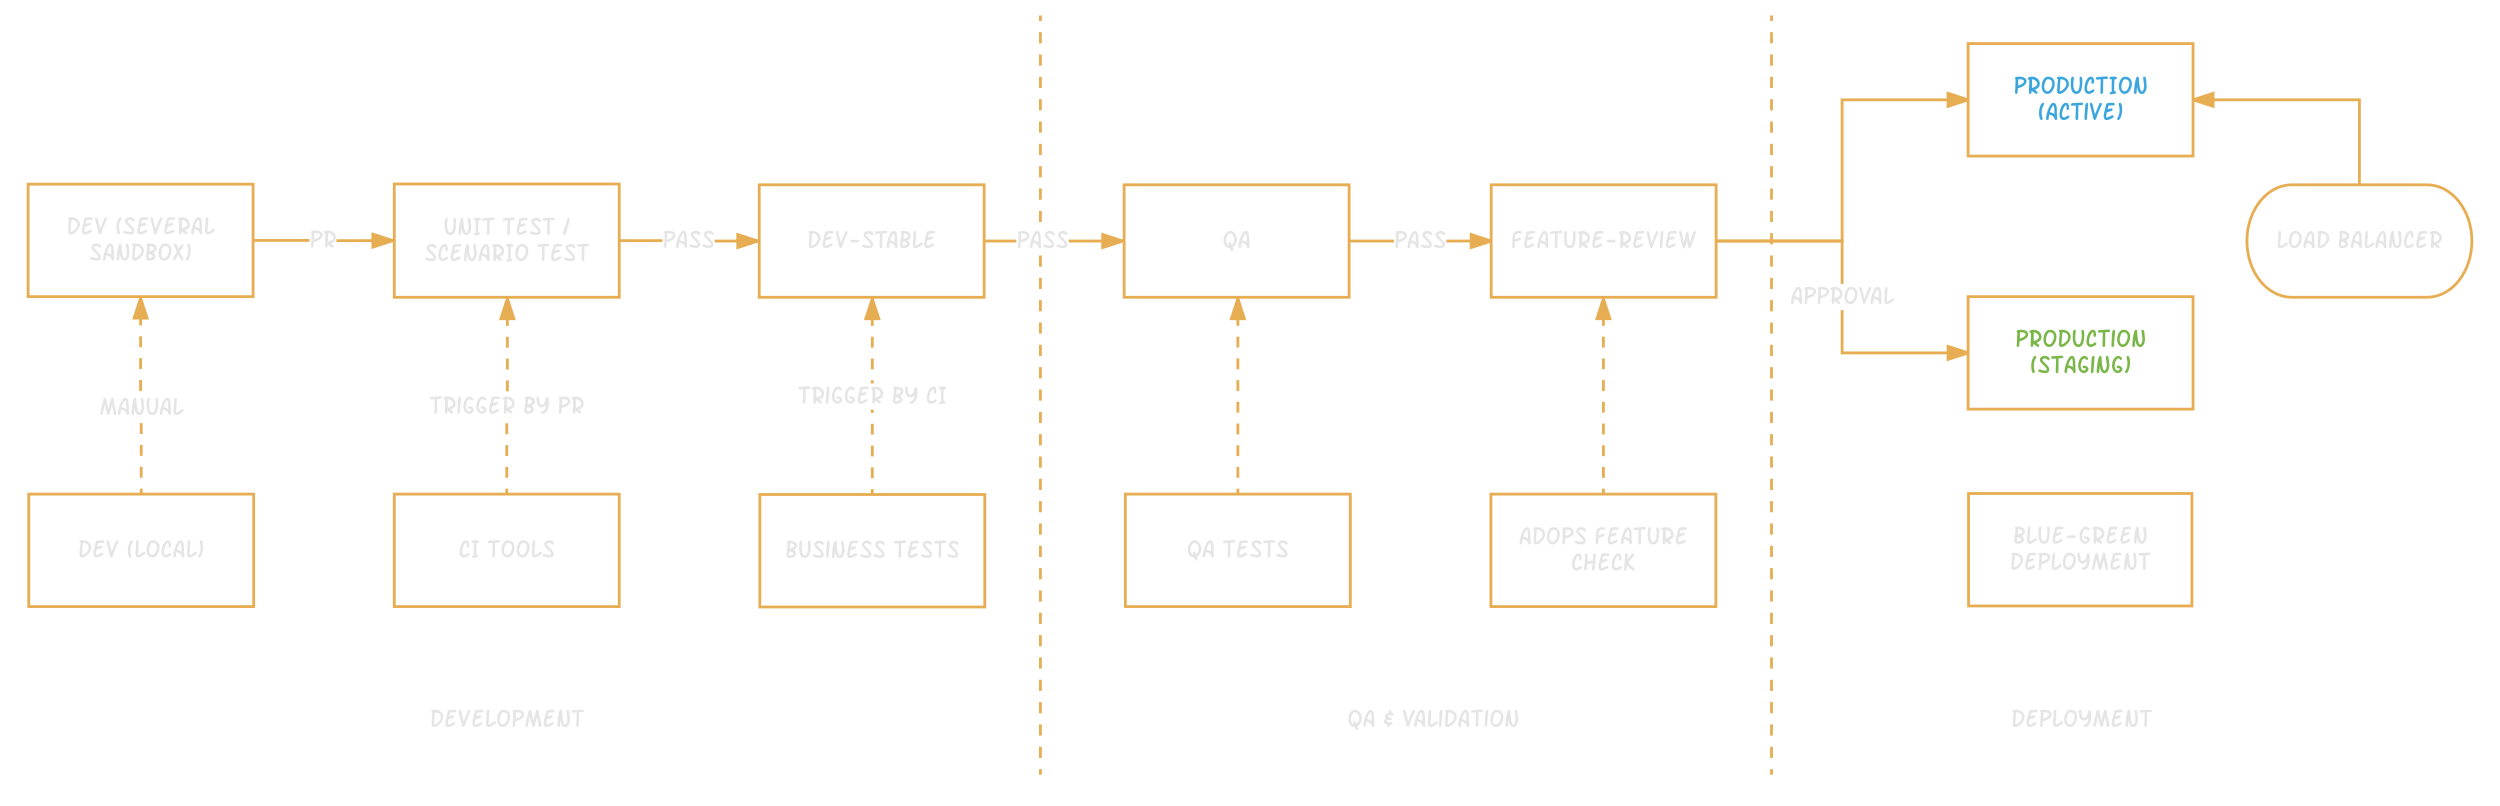<svg xmlns="http://www.w3.org/2000/svg" xmlns:xlink="http://www.w3.org/1999/xlink" xmlns:lucid="lucid" width="1778.15" height="573"><g transform="translate(-100 -129)" lucid:page-tab-id="0_0"><path d="M120 260h160v80H120z" stroke="#e7ad52" stroke-width="2" fill="none"/><use xlink:href="#a" transform="matrix(1,0,0,1,125,265) translate(22.204 30.808)"/><use xlink:href="#b" transform="matrix(1,0,0,1,125,265) translate(56.64 30.808)"/><use xlink:href="#c" transform="matrix(1,0,0,1,125,265) translate(38.24 49.396)"/><path d="M380.44 259.87h160v80.57h-160z" stroke="#e7ad52" stroke-width="2" fill="none"/><use xlink:href="#d" transform="matrix(1,0,0,1,385.444,264.875) translate(29.741 31.308)"/><use xlink:href="#e" transform="matrix(1,0,0,1,385.444,264.875) translate(71.691 31.308)"/><use xlink:href="#f" transform="matrix(1,0,0,1,385.444,264.875) translate(114.573 31.308)"/><use xlink:href="#g" transform="matrix(1,0,0,1,385.444,264.875) translate(16.188 49.896)"/><use xlink:href="#h" transform="matrix(1,0,0,1,385.444,264.875) translate(96.221 49.896)"/><path d="M899.56 260.44h160v80h-160z" stroke="#e7ad52" stroke-width="2" fill="none"/><use xlink:href="#i" transform="matrix(1,0,0,1,904.556,265.444) translate(65.042 40.102)"/><path d="M1160.62 260.44h160v80h-160z" stroke="#e7ad52" stroke-width="2" fill="none"/><use xlink:href="#j" transform="matrix(1,0,0,1,1165.618,265.444) translate(8.999 40.102)"/><path d="M1499.83 160h160v80h-160z" stroke="#e7ad52" stroke-width="2" fill="none"/><use xlink:href="#k" transform="matrix(1,0,0,1,1504.826,165) translate(27.218 30.808)"/><use xlink:href="#l" transform="matrix(1,0,0,1,1504.826,165) translate(44.322 49.396)"/><path d="M1499.83 340h160v80h-160z" stroke="#e7ad52" stroke-width="2" fill="none"/><use xlink:href="#m" transform="matrix(1,0,0,1,1504.826,345) translate(28.405 30.808)"/><use xlink:href="#n" transform="matrix(1,0,0,1,1504.826,345) translate(38.754 49.396)"/><path d="M379.44 299.16v2h-40.1v-2zM280 301v-2h40.1v2z" fill="#e7ad52"/><path fill="#e7ad52"/><path d="M379.44 300.16l-14.26 4.63v-9.28z" fill="#e7ad52"/><path d="M380.44 299.43v1.46l-16.26 5.27v-12.02zm-14.26 4l10.03-3.27-10.02-3.26z" fill="#e7ad52"/><use xlink:href="#o" transform="matrix(1,0,0,1,320.089,290.785) translate(0 14.396)"/><path d="M1091.45 301.44h-31.9v-2h31.9zm69.17 0h-31.9v-2h31.9z" fill="#e7ad52"/><path fill="#e7ad52"/><path d="M1160.62 300.44l-14.27 4.64v-9.27z" fill="#e7ad52"/><path d="M1160.62 299.4v2.1l-15.27 4.96v-12.03zm-13.27 4.3l10.03-3.26-10.03-3.25z" fill="#e7ad52"/><use xlink:href="#p" transform="matrix(1,0,0,1,1091.45,291.15) translate(0 14.396)"/><path d="M1320.62 300.44h89.6V200h89.6" stroke="#e7ad52" stroke-width="2" fill="none"/><path fill="#e7ad52"/><path d="M1499.83 200l-14.27 4.64v-9.28z" fill="#e7ad52"/><path d="M1499.83 198.95v2.1l-15.27 4.96v-12zm-13.27 4.3l10.03-3.25-10.04-3.26zM1411.22 379h88.6v2h-90.6v-31.48h2zm0-48.07h-2v-29.5h-88.6v-2h90.6z" fill="#e7ad52"/><path fill="#e7ad52"/><path d="M1499.83 380l-14.27 4.64v-9.28z" fill="#e7ad52"/><path d="M1499.83 378.95v2.1l-15.27 4.96v-12zm-13.27 4.3l10.03-3.25-10.04-3.26z" fill="#e7ad52"/><use xlink:href="#q" transform="matrix(1,0,0,1,1373.26,330.928) translate(0 14.396)"/><path d="M640 260.44h160v80H640z" stroke="#e7ad52" stroke-width="2" fill="none"/><use xlink:href="#r" transform="matrix(1,0,0,1,645,265.444) translate(29.108 40.102)"/><path d="M639 299.44v2h-30.7v-2zm-98.56 1.72v-2h30.7v2z" fill="#e7ad52"/><path fill="#e7ad52"/><path d="M639 300.44l-14.27 4.64v-9.27z" fill="#e7ad52"/><path d="M640 299.72v1.45l-16.27 5.3v-12.04zm-14.27 3.98l10.03-3.26-10.03-3.25z" fill="#e7ad52"/><use xlink:href="#s" transform="matrix(1,0,0,1,571.142,291.007) translate(0 14.396)"/><path d="M822.87 301.44H800v-2h22.87zm75.7 0h-38.43v-2h38.42z" fill="#e7ad52"/><path fill="#e7ad52"/><path d="M898.56 300.44l-14.27 4.64v-9.27z" fill="#e7ad52"/><path d="M899.56 299.72v1.45l-16.27 5.3v-12.04zm-14.27 3.98l10.02-3.26-10.03-3.25z" fill="#e7ad52"/><use xlink:href="#p" transform="matrix(1,0,0,1,822.87,291.15) translate(0 14.396)"/><path d="M1826.15 260.44c17.67 0 32 17.9 32 40s-14.33 40-32 40h-96c-17.68 0-32-17.9-32-40s14.32-40 32-40z" stroke="#e7ad52" stroke-width="2" fill="none"/><use xlink:href="#t" transform="matrix(1,0,0,1,1703.145,265.444) translate(15.867 40.102)"/><use xlink:href="#u" transform="matrix(1,0,0,1,1703.145,265.444) translate(59.268 40.102)"/><path d="M1778.15 260.44V200h-118.32" stroke="#e7ad52" stroke-width="2" fill="none"/><path fill="#e7ad52"/><path d="M1674.1 204.64l-14.27-4.64 14.26-4.64z" fill="#e7ad52"/><path d="M1675.1 206l-15.27-4.95v-2.1l15.26-4.96zm-12.04-6l10.03 3.26v-6.52z" fill="#e7ad52"/><path d="M120.44 480.44h160v80h-160z" stroke="#e7ad52" stroke-width="2" fill="none"/><use xlink:href="#a" transform="matrix(1,0,0,1,125.444,485.444) translate(29.89 40.102)"/><use xlink:href="#v" transform="matrix(1,0,0,1,125.444,485.444) translate(64.326 40.102)"/><path d="M201.44 480.44h-2v-3.88h2zm0-11.65h-2V461h2zm0-15.56h-2v-7.77h2zm0-15.54h-2v-7.77h2zm-.44-30.64h-2v-7.77h2zm0-15.54h-2v-7.78h2zm0-15.55h-2v-7.77h2zm0-15.54h-2v-7.77h2zm0-15.54h-2V341h2z" fill="#e7ad52"/><path fill="#e7ad52"/><path d="M204.64 355.27h-9.28L200 341z" fill="#e7ad52"/><path d="M206 356.27h-12l5.27-16.27h1.46zm-9.26-2h6.52L200 344.24z" fill="#e7ad52"/><use xlink:href="#w" transform="matrix(1,0,0,1,170.452,409.819) translate(0 14.396)"/><path d="M380.44 480.44h160v80h-160z" stroke="#e7ad52" stroke-width="2" fill="none"/><use xlink:href="#x" transform="matrix(1,0,0,1,385.444,485.444) translate(40.723 40.102)"/><use xlink:href="#y" transform="matrix(1,0,0,1,385.444,485.444) translate(61.078 40.102)"/><path d="M461.44 480.44h-2v-3.87h2zm0-11.62h-2v-7.74h2zm0-15.5h-2v-7.74h2zm0-15.48h-2v-7.75h2zm.45-30.54h-2v-7.75h2zm0-15.5h-2v-7.74h2zm0-15.5h-2v-7.74h2zm0-15.48h-2v-7.75h2zm0-15.5h-2v-3.87h2z" fill="#e7ad52"/><path fill="#e7ad52"/><path d="M465.52 355.72h-9.27l4.64-14.27z" fill="#e7ad52"/><path d="M466.9 356.72h-12.02l5.28-16.28h1.45zm-9.27-2h6.52l-3.26-10.03z" fill="#e7ad52"/><use xlink:href="#z" transform="matrix(1,0,0,1,405.284,408.902) translate(0 14.396)"/><use xlink:href="#A" transform="matrix(1,0,0,1,405.284,408.902) translate(66.577 14.396)"/><use xlink:href="#B" transform="matrix(1,0,0,1,405.284,408.902) translate(91.055 14.396)"/><path d="M640.44 480.73h160v80h-160z" stroke="#e7ad52" stroke-width="2" fill="none"/><use xlink:href="#C" transform="matrix(1,0,0,1,645.444,485.729) translate(12.91 40.102)"/><use xlink:href="#D" transform="matrix(1,0,0,1,645.444,485.729) translate(89.902 40.102)"/><path d="M721.44 480.73h-2v-3.87h2zm0-11.6h-2v-7.75h2zm0-15.48h-2v-7.74h2zm0-15.48h-2v-7.74h2zm0-15.48h-2v-2.32h2zm0-20.9h-2v-2.32h2zm0-10.06h-2V384h2zm0-15.47h-2v-7.74h2zm0-15.48h-2v-7.75h2zm0-15.5h-2v-3.86h2z" fill="#e7ad52"/><path fill="#e7ad52"/><path d="M725.08 355.7h-9.27l4.64-14.26z" fill="#e7ad52"/><path d="M726.46 356.7h-12.03l5.3-16.26h1.44zm-9.27-2h6.5l-3.26-10.02z" fill="#e7ad52"/><use xlink:href="#z" transform="matrix(1,0,0,1,667.385,401.792) translate(0 14.396)"/><use xlink:href="#A" transform="matrix(1,0,0,1,667.385,401.792) translate(66.577 14.396)"/><use xlink:href="#E" transform="matrix(1,0,0,1,667.385,401.792) translate(91.055 14.396)"/><path d="M900.44 480.44h160v80h-160z" stroke="#e7ad52" stroke-width="2" fill="none"/><use xlink:href="#F" transform="matrix(1,0,0,1,905.444,485.444) translate(38.811 40.102)"/><use xlink:href="#G" transform="matrix(1,0,0,1,905.444,485.444) translate(64.018 40.102)"/><path d="M980.44 480.44v-139" fill="none"/><path d="M980.44 480.44v-3.86m0-7.72v-7.72m0-7.72v-7.73m0-7.73v-7.72m0-7.72v-7.72m0-7.72v-7.72m0-7.72v-7.72m0-7.73v-7.73m0-7.72v-7.72m0-7.72v-3.86" stroke="#e7ad52" stroke-width="2" fill="none"/><path fill="#e7ad52"/><path d="M985.08 355.7h-9.27l4.64-14.26z" fill="#e7ad52"/><path d="M986.46 356.7h-12.03l5.3-16.26h1.44zm-9.27-2h6.5l-3.26-10.02z" fill="#e7ad52"/><path d="M1160.44 480.44h160v80h-160z" stroke="#e7ad52" stroke-width="2" fill="none"/><use xlink:href="#H" transform="matrix(1,0,0,1,1165.444,485.444) translate(14.799 30.808)"/><use xlink:href="#I" transform="matrix(1,0,0,1,1165.444,485.444) translate(68.615 30.808)"/><use xlink:href="#J" transform="matrix(1,0,0,1,1165.444,485.444) translate(51.942 49.396)"/><path d="M1240.44 480.44v-139" fill="none"/><path d="M1240.44 480.44v-3.86m0-7.72v-7.72m0-7.72v-7.73m0-7.73v-7.72m0-7.72v-7.72m0-7.72v-7.72m0-7.72v-7.72m0-7.73v-7.73m0-7.72v-7.72m0-7.72v-3.86" stroke="#e7ad52" stroke-width="2" fill="none"/><path fill="#e7ad52"/><path d="M1245.08 355.7h-9.27l4.64-14.26z" fill="#e7ad52"/><path d="M1246.46 356.7h-12.03l5.3-16.26h1.44zm-9.27-2h6.5l-3.26-10.02z" fill="#e7ad52"/><path d="M1500.15 480h158.88v80h-158.88z" stroke="#e7ad52" stroke-width="2" fill="none"/><g><use xlink:href="#K" transform="matrix(1,0,0,1,1505.145,485) translate(26.538 30.808)"/><use xlink:href="#L" transform="matrix(1,0,0,1,1505.145,485) translate(24.341 49.396)"/></g><path d="M841 680h-2v-3.97h2zm0-11.9h-2v-7.95h2zm0-15.9h-2v-7.94h2zm0-15.88h-2v-7.94h2zm0-15.88h-2v-7.94h2zm0-15.88h-2v-7.94h2zm0-15.88h-2v-7.94h2zm0-15.9h-2v-7.93h2zm0-15.87h-2v-7.93h2zm0-15.87h-2v-7.94h2zm0-15.88h-2v-7.94h2zm0-15.9h-2v-7.93h2zm0-15.87h-2v-7.94h2zm0-15.88h-2v-7.94h2zm0-15.88h-2v-7.94h2zm0-15.88h-2v-7.95h2zm0-15.9h-2v-7.93h2zm0-15.87h-2v-7.94h2zm0-15.88h-2v-7.95h2zm0-15.9h-2v-7.94h2zm0-15.88h-2v-7.94h2zm0-15.88h-2v-7.94h2zm0-15.88h-2v-7.94h2zm0-15.88h-2v-7.94h2zm0-31.77h-2v-7.93h2zm0-15.87h-2v-7.94h2zm0-15.88h-2v-7.94h2zm0-15.9h-2v-7.93h2zm0-15.87h-2v-7.94h2zm0-15.88h-2v-7.94h2zm0-15.88h-2v-7.94h2zm0-15.88h-2v-7.95h2zm0-15.9h-2v-7.93h2zm0-15.87h-2V140h2z" fill="#e7ad52"/><path d="M1360 680V140" fill="none"/><path d="M1360 680v-3.97m0-7.94v-7.95m0-7.94v-7.94m0-7.94v-7.94m0-7.94v-7.94m0-7.94v-7.94m0-7.94v-7.94m0-7.95v-7.95m0-7.94v-7.93m0-7.94v-7.94m0-7.95v-7.94m0-7.94v-7.94m0-7.94v-7.94m0-7.94v-7.94m0-7.94v-7.94m0-7.94v-7.95m0-7.95v-7.94m0-7.93v-7.94m0-7.94v-7.95m0-7.94v-7.94m0-7.94v-7.94m0-7.94v-7.94m0-7.94v-7.94m0-7.94v-7.94m0-7.95v-7.95m0-7.94v-7.93m0-7.94v-7.94m0-7.95v-7.94m0-7.94v-7.94m0-7.94v-7.94m0-7.94v-7.94m0-7.94v-7.94m0-7.94v-7.95m0-7.95v-7.94m0-7.93V140" stroke="#e7ad52" stroke-width="2" fill="none"/><path d="M381.1 600H540v82H381.1z" fill="none"/><g><use xlink:href="#M" transform="matrix(1,0,0,1,386.111,605) translate(19.617 41.102)"/></g><path d="M1040 600h158.9v82H1040z" fill="none"/><g><use xlink:href="#F" transform="matrix(1,0,0,1,1045,605) translate(13.407 41.102)"/><use xlink:href="#N" transform="matrix(1,0,0,1,1045,605) translate(38.614 41.102)"/><use xlink:href="#O" transform="matrix(1,0,0,1,1045,605) translate(52.229 41.102)"/></g><path d="M1501.1 600H1660v82h-158.9z" fill="none"/><g><use xlink:href="#P" transform="matrix(1,0,0,1,1506.111,605) translate(24.341 41.102)"/></g><defs><path fill="#e5e5e5" d="M387-1365c369 0 678 217 678 573 0 172-83 346-249 522C647-90 478 0 307 0 194 0 137-80 137-239c0-257 30-558 68-915-53-11-80-43-80-95 0-56 32-93 97-108 26-6 81-8 165-8zm21 204c-15 76-47 491-72 917 0 13 1 27 2 41 116-22 231-92 346-210 120-123 180-241 180-355-1-196-67-277-209-343-74-35-157-50-247-50" id="Q"/><path fill="#e5e5e5" d="M369 0C201 0 119-119 119-294c0-119 26-272 77-457 80-290 99-377 125-524 7-13 27-26 60-41 71-33 211-49 419-49 129 0 193 36 193 107 0 50-48 105-99 101-142-10-258-9-397 20-11 59-34 158-69 297 146-57 246-85 301-85 53 0 100 43 100 96 0 43-23 80-73 99-127 49-178 54-389 129-29 119-44 224-44 314 0 58 10 87 30 87 66 0 151-30 256-90s173-91 205-91c50 0 101 49 101 99 0 30-19 57-51 87C794-129 500 0 369 0" id="R"/><path fill="#e5e5e5" d="M925-1365c52 0 103 46 101 97 0 23-38 113-113 270-125 261-227 519-304 774-21 71-38 117-49 139-29 57-63 85-104 85-109-1-156-321-181-456-30-165-184-659-203-805-7-52 44-104 97-104 40 0 72 25 99 73 46 84 66 250 92 370 23 106 68 262 121 471 71-167 173-418 306-754 20-51 35-86 46-104 25-37 55-56 92-56" id="S"/><g id="a"><use transform="matrix(0.009,0,0,0.009,0,0)" xlink:href="#Q"/><use transform="matrix(0.009,0,0,0.009,9.958,0)" xlink:href="#R"/><use transform="matrix(0.009,0,0,0.009,19.74,0)" xlink:href="#S"/></g><path fill="#e5e5e5" d="M430-1365c53 0 103 46 101 99 6 2-144 293-135 283-45 115-67 263-67 445 0 89 34 260 81 437C412-48 357 0 305 0 176 0 126-356 126-531c0-295 57-536 171-723 45-74 89-111 133-111" id="T"/><path fill="#e5e5e5" d="M196-1063c0-251 371-378 608-255 71 37 119 87 150 151 35 73-14 152-87 150-26 0-63-25-111-73s-102-72-162-72c-72 0-200 37-200 99 0 43 47 111 142 203 145 142 234 232 266 271 95 116 142 225 142 328C944-95 791 0 613 0 494 0 170-60 118-111c-29-29-48-55-48-87-1-69 67-120 140-92h-2c162 59 305 89 429 89 69 0 104-25 104-75 0-69-47-151-142-245-86-86-177-167-261-254-98-100-142-199-142-288" id="U"/><path fill="#e5e5e5" d="M432-1365c342 0 623 232 623 568 0 219-132 374-395 466 145 90 217 167 217 230 0 52-52 98-104 96-17 0-39-10-66-29-90-65-203-166-304-203v78C403-53 368 0 299 0c-53 0-99-44-99-97v-374c17-145 25-361 25-650-2 5-10 7-24 7-53 2-99-46-99-99 0-112 194-152 330-152zm257 786c221-128 209-317 21-469-89-71-178-111-268-119-1 97-2 329-2 698 90-27 172-66 249-110" id="V"/><path fill="#e5e5e5" d="M922-654c-9 182 20 369 29 555 5 90-140 139-183 58-2-3-13-31-31-85-54-160-191-263-414-306-19 75-30 243-58 360-12 50-51 72-98 72-55 0-99-53-99-108 1-366 195-896 360-1117 69-92 141-140 222-140 182 0 273 207 273 621 0 19 1 49-1 90zM724-476v-400c-20-103-13-145-35-225-11-40-25-60-40-60-32 0-83 65-154 195-56 103-99 215-130 336 137 27 256 79 359 154" id="W"/><path fill="#e5e5e5" d="M759-451c68-46 151 19 151 87 0 27-17 54-48 86C767-182 491 0 329 0 186 0 114-109 114-326c0-169 46-507 46-695 0-139-8-341 120-344 53-2 103 46 101 99-4-2-27 472-40 636-16 198-27 312-27 343 0 57 11 86 32 86 61 0 169-62 325-185 19-16 49-38 88-65" id="X"/><g id="b"><use transform="matrix(0.009,0,0,0.009,0,0)" xlink:href="#T"/><use transform="matrix(0.009,0,0,0.009,5.52,0)" xlink:href="#U"/><use transform="matrix(0.009,0,0,0.009,14.924,0)" xlink:href="#R"/><use transform="matrix(0.009,0,0,0.009,24.706,0)" xlink:href="#S"/><use transform="matrix(0.009,0,0,0.009,34.11,0)" xlink:href="#R"/><use transform="matrix(0.009,0,0,0.009,43.893,0)" xlink:href="#V"/><use transform="matrix(0.009,0,0,0.009,53.719,0)" xlink:href="#W"/><use transform="matrix(0.009,0,0,0.009,63.105,0)" xlink:href="#X"/></g><path fill="#e5e5e5" d="M829-1263c0-55 42-106 96-102 141 10 133 224 150 372 25 219 36 341 36 365 0 117-18 227-55 328C983-97 875 5 732 5 532 5 402-187 343-570c-16 123-24 243-24 360C319-70 282 0 207 0c-53 0-99-44-99-97 0-315 85-1025 186-1197 27-46 56-71 93-71 53 0 88 33 105 99 5 21 8 92 8 213 0 153 26 313 55 481 43 253 101 379 172 379 116 0 183-303 183-438 0-120-81-513-81-632" id="Y"/><path fill="#e5e5e5" d="M111-254c0-80 75-479 73-483 3-23 17-167 40-434-41-20-62-51-62-94 0-67 48-100 145-100 431 0 647 127 647 380 0 161-86 280-258 359 120 81 180 177 180 290 0 173-116 256-272 302C530-12 459 0 391 0 204 0 111-85 111-254zm642-722c0-105-210-177-326-186-9 140-24 282-43 426 246-59 369-139 369-240zm-77 638c-27-89-136-153-326-193-27 162-48 229-34 323 82 18 157 3 237-24 75-26 116-61 123-106" id="Z"/><path fill="#e5e5e5" d="M609-1364c323 0 519 229 519 557 0 183-51 357-152 522C860-95 716 0 544 0 271 0 97-283 97-570c0-191 38-362 113-512 95-188 228-282 399-282zm319 550c0-231-116-347-349-347-81 0-151 81-210 243-48 132-72 248-72 348 0 161 47 272 142 333 35 23 69 34 100 34 113 0 208-76 287-229 68-131 102-258 102-382" id="aa"/><path fill="#e5e5e5" d="M172-1273c0-51 55-92 106-92 37 0 64 24 92 68 37 59 126 327 147 375 45-73 86-148 133-220 69-105 130-155 174-155 52 0 105 52 103 104-20 75-241 385-311 490 18 36 85 160 200 372 65 118 97 196 97 234 1 55-42 97-97 97-43 0-105-70-183-212-15-28-60-122-136-281-43 69-136 292-221 411-25 35-56 50-87 50-84 0-113-73-88-151 12-39 108-216 290-529-146-314-219-501-219-561" id="ab"/><path fill="#e5e5e5" d="M218-1263c0-53 53-102 105-102 66 0 117 71 145 216 71 369 11 792-142 1038C281-38 239 0 196 0 144 0 87-46 92-99c2-26 67-122 87-155 105-188 159-578 72-860-24-76-33-126-33-149" id="ac"/><g id="c"><use transform="matrix(0.009,0,0,0.009,0,0)" xlink:href="#U"/><use transform="matrix(0.009,0,0,0.009,9.404,0)" xlink:href="#W"/><use transform="matrix(0.009,0,0,0.009,18.791,0)" xlink:href="#Y"/><use transform="matrix(0.009,0,0,0.009,29.549,0)" xlink:href="#Q"/><use transform="matrix(0.009,0,0,0.009,39.507,0)" xlink:href="#Z"/><use transform="matrix(0.009,0,0,0.009,48.63,0)" xlink:href="#aa"/><use transform="matrix(0.009,0,0,0.009,58.992,0)" xlink:href="#ab"/><use transform="matrix(0.009,0,0,0.009,67.975,0)" xlink:href="#ac"/></g><path fill="#e5e5e5" d="M806-1260c0-54 39-105 95-105 43 0 76 24 99 73 18 39 27 131 27 277 0 274-20 484-61 631C894-128 756 0 553 0 384 0 262-90 188-270c-51-126-77-289-77-488 0-289 18-467 53-534 26-49 59-73 99-73 53 0 105 52 99 104-14 128-48 300-48 513 0 128 14 239 41 332 41 144 108 216 201 216 105 0 180-98 226-293 29-124 44-265 44-422 0-66-20-279-20-345" id="ad"/><path fill="#e5e5e5" d="M828-1263c0-55 41-106 95-102 140 10 133 224 150 372 25 219 36 341 36 365 0 117-18 227-54 328C982-97 873 5 730 5 530 5 400-187 341-570c-16 123-24 243-24 360C317-70 280 0 205 0c-53 0-99-44-99-97 0-314 85-1024 186-1197 27-46 56-71 94-71 52 0 87 33 104 99 5 21 8 92 8 213 0 153 26 313 55 481 43 253 101 379 172 379 116 0 183-303 183-438 0-120-80-513-80-632" id="ae"/><path fill="#e5e5e5" d="M203-1149c-53 2-102-44-102-97 0-81 83-121 249-121 26 1 80 3 114 2 148 0 222 37 222 111 0 53-48 102-101 100-20 0-52-3-97-8-28 489-22 541-22 947 76-15 142 28 142 94 0 49-23 87-72 99-75 18-199 39-326 61-50 9-91-53-91-102 0-61 53-101 159-120-24-480-18-487 7-976-34 7-61 10-82 10" id="af"/><path fill="#e5e5e5" d="M46-1227c0-128 188-119 328-120 79-1 391-35 488-35 99 0 148 35 148 105 0 65-48 98-145 98-76 0-153 3-232 8 1 179-14 796-13 976C622-79 604-4 510 0c-53 2-99-44-99-97v-270c21-312 24-505 22-785-143 13-240 20-291 20-64 0-96-32-96-95" id="ag"/><g id="d"><use transform="matrix(0.009,0,0,0.009,0,0)" xlink:href="#ad"/><use transform="matrix(0.009,0,0,0.009,9.993,0)" xlink:href="#ae"/><use transform="matrix(0.009,0,0,0.009,20.716,0)" xlink:href="#af"/><use transform="matrix(0.009,0,0,0.009,27.378,0)" xlink:href="#ag"/></g><path fill="#e5e5e5" d="M362 0C195 0 113-120 113-294c0-119 25-272 76-457 80-290 99-377 125-524 7-13 27-26 60-41 71-33 211-49 420-49 128 0 192 36 192 107 0 50-48 105-99 101-142-10-258-9-397 20-11 59-33 158-68 297 145-57 245-85 300-85 53 0 101 43 101 96 0 43-23 79-74 99-127 49-178 54-389 129-29 119-44 224-44 314 0 58 10 87 30 87 66 0 151-30 256-90s173-91 205-91c51 0 101 49 101 99 0 30-19 57-51 87C788-129 492 0 362 0" id="ah"/><path fill="#e5e5e5" d="M196-1063c0-251 371-378 608-255 71 37 119 87 150 151 35 73-14 152-87 150-26 0-63-25-111-73s-102-72-162-72c-72 0-200 37-200 99 0 43 47 111 142 203 145 142 234 232 266 271 95 116 142 225 142 328C944-95 791 0 613 0 494 0 170-60 118-111c-29-29-48-55-48-87-1-69 67-120 140-92h-2c162 59 305 89 429 89 69 0 104-25 104-75 0-69-47-151-142-245-86-86-177-167-261-254-98-100-142-199-142-288" id="ai"/><g id="e"><use transform="matrix(0.009,0,0,0.009,0,0)" xlink:href="#ag"/><use transform="matrix(0.009,0,0,0.009,9.281,0)" xlink:href="#ah"/><use transform="matrix(0.009,0,0,0.009,18.923,0)" xlink:href="#ai"/><use transform="matrix(0.009,0,0,0.009,28.31,0)" xlink:href="#ag"/></g><path fill="#e5e5e5" d="M497-1365c50 0 101 53 99 102C621-1286 247-19 246-72c-25 48-57 72-94 72C103 0 48-41 48-92c0-33 18-110 53-231 48-167 138-465 271-894 5-16 12-40 26-72 22-51 56-76 99-76" id="aj"/><use transform="matrix(0.009,0,0,0.009,0,0)" xlink:href="#aj" id="f"/><path fill="#e5e5e5" d="M768-362c52-3 102 50 102 101 0 27-17 56-47 89C758-102 542 0 413 0 205 0 76-203 79-422c3-220 72-486 151-640 103-201 221-303 359-303 167 0 251 128 251 385 0 123-35 185-106 185-48 0-101-46-99-94 2-77 27-279-39-278-99 4-207 230-243 339-48 149-75 282-75 401 0 146 56 219 169 219 45 0 105-26 180-77s122-77 141-77" id="ak"/><path fill="#e5e5e5" d="M920-744c0 218 15 427 27 645 5 89-139 139-182 58-3-3-13-32-31-85-53-161-192-263-415-306-18 75-30 243-58 360-12 50-50 72-97 72-56 0-99-53-99-108 1-367 194-896 360-1117 69-92 141-140 222-140 182 0 273 207 273 621zM720-476v-400c-19-103-12-145-34-225-11-40-25-60-41-60-32 0-83 65-153 195-56 103-99 215-130 336 137 27 256 79 358 154" id="al"/><path fill="#e5e5e5" d="M430-1365c342 0 623 231 623 568 0 219-131 374-394 466 145 90 217 167 217 230 0 52-53 98-105 96-17 0-39-10-66-29-90-66-201-166-304-203v78C401-53 366 0 297 0c-53 0-99-44-99-97v-374c17-145 26-361 26-650-3 5-11 7-24 7-53 2-99-46-99-99 0-112 193-152 329-152zm258 786c221-128 209-317 20-469-89-71-178-111-268-119-1 97-1 329-1 698 89-27 172-65 249-110" id="am"/><path fill="#e5e5e5" d="M608-1364c322 0 518 229 518 557 0 183-50 357-151 522C858-95 714 0 543 0 269 0 96-283 96-570c0-191 37-362 112-512 94-188 228-282 400-282zm319 550c0-231-117-347-350-347-81 0-151 81-210 243-48 132-72 248-72 348 0 161 47 272 142 333 35 23 69 34 101 34 113 0 207-77 286-229 68-131 103-258 103-382" id="an"/><g id="g"><use transform="matrix(0.009,0,0,0.009,0,0)" xlink:href="#ai"/><use transform="matrix(0.009,0,0,0.009,9.387,0)" xlink:href="#ak"/><use transform="matrix(0.009,0,0,0.009,17.789,0)" xlink:href="#ah"/><use transform="matrix(0.009,0,0,0.009,27.431,0)" xlink:href="#ae"/><use transform="matrix(0.009,0,0,0.009,38.153,0)" xlink:href="#al"/><use transform="matrix(0.009,0,0,0.009,47.435,0)" xlink:href="#am"/><use transform="matrix(0.009,0,0,0.009,57.384,0)" xlink:href="#af"/><use transform="matrix(0.009,0,0,0.009,64.046,0)" xlink:href="#an"/></g><g id="h"><use transform="matrix(0.009,0,0,0.009,0,0)" xlink:href="#ag"/><use transform="matrix(0.009,0,0,0.009,9.281,0)" xlink:href="#ah"/><use transform="matrix(0.009,0,0,0.009,18.923,0)" xlink:href="#ai"/><use transform="matrix(0.009,0,0,0.009,28.31,0)" xlink:href="#ag"/></g><path fill="#e5e5e5" d="M582-1365c328 0 553 334 548 674-5 286-154 533-352 633 45 103 67 168 67 196 0 50-51 99-101 99-68 0-121-80-159-239C263 29 70-294 70-614c0-177 41-339 123-487 98-176 228-264 389-264zM712-253c124-77 218-243 218-438-1-192-95-350-215-432-274-186-445 261-445 512 0 181 102 372 242 406-39-95-58-155-58-179 0-50 50-99 101-99 61 0 114 77 157 230" id="ao"/><g id="i"><use transform="matrix(0.009,0,0,0.009,0,0)" xlink:href="#ao"/><use transform="matrix(0.009,0,0,0.009,10.635,0)" xlink:href="#al"/></g><path fill="#e5e5e5" d="M96-101c0-144 39-657 39-763 0-78 7-179 29-235 46-116 122-195 235-232 69-23 183-34 342-34 78 0 117 33 117 99 0 83-48 100-162 100-195-1-310 48-343 145-25 71-17 206-22 302 195-81 317-121 367-121 54 0 101 56 101 110 0 37-23 69-72 88-119 47-231 77-408 144-4 132 4 298-24 397C276-34 245 0 196 0 146 0 96-50 96-101" id="ap"/><path fill="#e5e5e5" d="M46-1227c0-128 188-119 328-120 79-1 391-35 488-35 99 0 148 35 148 105 0 65-48 98-145 98-76 0-153 3-232 8 1 179-14 796-13 976C622-79 604-4 510 0c-53 2-99-44-99-97v-270c21-312 24-505 22-785-143 13-240 20-291 20-64 0-96-32-96-95" id="aq"/><path fill="#e5e5e5" d="M807-1260c0-54 40-105 96-105 43 0 76 24 99 73 18 39 27 131 27 277 0 274-20 485-61 631C895-128 757 0 555 0 385 0 262-90 189-270c-51-126-76-289-76-488 0-289 18-467 53-534 26-49 59-73 99-73 52 0 105 52 99 104-14 128-48 300-48 513 0 128 14 239 41 332 41 144 108 216 201 216 105 0 179-98 225-293 29-124 45-265 45-422 0-66-21-279-21-345" id="ar"/><path fill="#e5e5e5" d="M777-672c57 0 100 48 100 105 0 58-42 105-100 104-73-2-320 16-393 16-130 0-195-37-195-111 0-50 47-104 98-104 25 0 103 5 128 5 66 0 296-15 362-15" id="as"/><path fill="#e5e5e5" d="M270-1365c53 0 101 46 100 99-5 357-80 777-80 1073C290-64 254 0 183 0 132 0 82-50 82-101c0-298 47-662 55-976 2-76 19-138 34-189 19-66 52-99 99-99" id="at"/><path fill="#e5e5e5" d="M1319-1365c51 0 104 50 101 100-10 151-188 568-251 746-42 119-107 332-145 435-41 112-162 111-205 2-9-23-20-69-34-138-17-86-44-213-77-384-29 121-72 278-128 471-24 85-42 143-123 143-41 0-71-22-90-66-8-19-18-59-29-120-39-219-218-896-246-1087-8-52 44-102 97-102 45 0 77 25 99 73 7 15 12 53 23 113 33 173 101 434 160 701 72-277 121-491 147-642 10-57 21-94 27-114 29-93 161-81 184 7 6 22 11 66 11 133 0 150 43 362 100 635l239-724c8-25 20-62 43-109 25-50 60-73 97-73" id="au"/><g id="j"><use transform="matrix(0.009,0,0,0.009,0,0)" xlink:href="#ap"/><use transform="matrix(0.009,0,0,0.009,8.341,0)" xlink:href="#R"/><use transform="matrix(0.009,0,0,0.009,18.123,0)" xlink:href="#W"/><use transform="matrix(0.009,0,0,0.009,27.51,0)" xlink:href="#aq"/><use transform="matrix(0.009,0,0,0.009,36.809,0)" xlink:href="#ar"/><use transform="matrix(0.009,0,0,0.009,46.828,0)" xlink:href="#V"/><use transform="matrix(0.009,0,0,0.009,56.804,0)" xlink:href="#R"/><use transform="matrix(0.009,0,0,0.009,66.586,0)" xlink:href="#as"/><use transform="matrix(0.009,0,0,0.009,76.008,0)" xlink:href="#V"/><use transform="matrix(0.009,0,0,0.009,85.983,0)" xlink:href="#R"/><use transform="matrix(0.009,0,0,0.009,95.766,0)" xlink:href="#S"/><use transform="matrix(0.009,0,0,0.009,105.17,0)" xlink:href="#at"/><use transform="matrix(0.009,0,0,0.009,109.081,0)" xlink:href="#R"/><use transform="matrix(0.009,0,0,0.009,118.863,0)" xlink:href="#au"/></g><path fill="#3aa6dd" d="M488-1365c273 0 550 113 550 360 0 140-81 265-244 374-130 87-276 146-439 180-8 56-16 299-32 372-12 53-47 79-94 79-53 0-99-48-99-101 0-200 54-864 49-1044-37-23-56-56-56-99 0-39 25-69 73-90s145-31 292-31zm348 355c0-132-280-161-454-151-1 136-1 303-1 501 100-31 192-72 276-122 119-70 179-146 179-228" id="av"/><path fill="#3aa6dd" d="M430-1365c342 0 623 231 623 568 0 219-131 374-394 466 145 90 217 167 217 230 0 52-53 98-105 96-17 0-39-10-66-29-90-66-201-166-304-203v78C401-53 366 0 297 0c-53 0-99-44-99-97v-374c17-145 26-361 26-650-3 5-11 7-24 7-53 2-99-46-99-99 0-112 193-152 329-152zm258 786c221-128 209-317 20-469-89-71-178-111-268-119-1 97-1 329-1 698 89-27 172-65 249-110" id="aw"/><path fill="#3aa6dd" d="M608-1364c322 0 518 229 518 557 0 183-50 357-151 522C858-95 714 0 543 0 269 0 96-283 96-570c0-191 37-362 112-512 94-188 228-282 400-282zm319 550c0-231-117-347-350-347-81 0-151 81-210 243-48 132-72 248-72 348 0 161 47 272 142 333 35 23 69 34 101 34 113 0 207-77 286-229 68-131 103-258 103-382" id="ax"/><path fill="#3aa6dd" d="M379-1365c368 0 677 218 677 573 0 172-83 346-249 522C639-90 470 0 299 0 185 0 128-80 128-239c0-257 31-558 68-915-53-11-80-43-80-95 0-56 32-93 97-108 26-6 82-8 166-8zm20 204c-15 77-48 489-71 917 0 13 0 27 1 41 116-22 232-92 347-210 119-123 179-241 179-355-1-195-66-277-208-343-75-35-158-50-248-50" id="ay"/><path fill="#3aa6dd" d="M806-1260c0-54 39-105 95-105 43 0 76 24 99 73 18 39 27 131 27 277 0 274-20 484-61 631C894-128 756 0 553 0 384 0 262-90 188-270c-51-126-77-289-77-488 0-289 18-467 53-534 26-49 59-73 99-73 53 0 105 52 99 104-14 128-48 300-48 513 0 128 14 239 41 332 41 144 108 216 201 216 105 0 180-98 226-293 29-124 44-265 44-422 0-66-20-279-20-345" id="az"/><path fill="#3aa6dd" d="M768-362c52-3 102 50 102 101 0 27-17 56-47 89C758-102 542 0 413 0 205 0 76-203 79-422c3-220 72-486 151-640 103-201 221-303 359-303 167 0 251 128 251 385 0 123-35 185-106 185-48 0-101-46-99-94 2-77 27-279-39-278-99 4-207 230-243 339-48 149-75 282-75 401 0 146 56 219 169 219 45 0 105-26 180-77s122-77 141-77" id="aA"/><path fill="#3aa6dd" d="M46-1227c0-128 188-119 328-120 79-1 391-35 488-35 99 0 148 35 148 105 0 65-48 98-145 98-76 0-153 3-232 8 1 179-14 796-13 976C622-79 604-4 510 0c-53 2-99-44-99-97v-270c21-312 24-505 22-785-143 13-240 20-291 20-64 0-96-32-96-95" id="aB"/><path fill="#3aa6dd" d="M203-1149c-53 2-102-44-102-97 0-81 83-121 249-121 26 1 80 3 114 2 148 0 222 37 222 111 0 53-48 102-101 100-20 0-52-3-97-8-28 489-22 541-22 947 76-15 142 28 142 94 0 49-23 87-72 99-75 18-199 39-326 61-50 9-91-53-91-102 0-61 53-101 159-120-24-480-18-487 7-976-34 7-61 10-82 10" id="aC"/><path fill="#3aa6dd" d="M828-1263c0-55 41-106 95-102 140 10 133 224 150 372 25 219 36 341 36 365 0 117-18 227-54 328C982-97 873 5 730 5 530 5 400-187 341-570c-16 123-24 243-24 360C317-70 280 0 205 0c-53 0-99-44-99-97 0-314 85-1024 186-1197 27-46 56-71 94-71 52 0 87 33 104 99 5 21 8 92 8 213 0 153 26 313 55 481 43 253 101 379 172 379 116 0 183-303 183-438 0-120-80-513-80-632" id="aD"/><g id="k"><use transform="matrix(0.009,0,0,0.009,0,0)" xlink:href="#av"/><use transform="matrix(0.009,0,0,0.009,9.316,0)" xlink:href="#aw"/><use transform="matrix(0.009,0,0,0.009,19.266,0)" xlink:href="#ax"/><use transform="matrix(0.009,0,0,0.009,29.962,0)" xlink:href="#ay"/><use transform="matrix(0.009,0,0,0.009,39.806,0)" xlink:href="#az"/><use transform="matrix(0.009,0,0,0.009,49.799,0)" xlink:href="#aA"/><use transform="matrix(0.009,0,0,0.009,58.201,0)" xlink:href="#aB"/><use transform="matrix(0.009,0,0,0.009,67.482,0)" xlink:href="#aC"/><use transform="matrix(0.009,0,0,0.009,74.145,0)" xlink:href="#ax"/><use transform="matrix(0.009,0,0,0.009,84.841,0)" xlink:href="#aD"/></g><path fill="#3aa6dd" d="M430-1365c53 0 103 46 101 99 6 2-144 293-135 283-45 115-67 263-67 445 0 89 34 260 81 437C412-48 357 0 305 0 176 0 126-356 126-531c0-295 57-536 171-723 45-74 89-111 133-111" id="aE"/><path fill="#3aa6dd" d="M922-654c-9 182 20 369 29 555 5 90-140 139-183 58-2-3-13-31-31-85-54-160-191-263-414-306-19 75-30 243-58 360-12 50-51 72-98 72-55 0-99-53-99-108 1-366 195-896 360-1117 69-92 141-140 222-140 182 0 273 207 273 621 0 19 1 49-1 90zM724-476v-400c-20-103-13-145-35-225-11-40-25-60-40-60-32 0-83 65-154 195-56 103-99 215-130 336 137 27 256 79 359 154" id="aF"/><path fill="#3aa6dd" d="M773-362c52-3 103 50 103 101 0 27-17 56-48 89C762-102 548 0 418 0 210 0 81-204 84-422c3-221 73-486 152-640 103-201 220-303 358-303 167 0 251 128 251 385 0 123-35 185-106 185-48 0-101-46-99-94 2-77 27-278-39-278-46 0-94 47-150 138-89 144-168 415-168 602 0 146 56 219 169 219 46 0 106-26 180-77s122-77 141-77" id="aG"/><path fill="#3aa6dd" d="M46-1227c0-128 188-119 328-120 79-1 391-35 488-35 99 0 148 35 148 105 0 65-48 98-145 98-76 0-153 3-232 8 1 179-14 796-13 976C622-79 604-4 510 0c-53 2-99-44-99-97v-270c21-312 24-505 22-785-143 13-240 20-291 20-64 0-96-32-96-95" id="aH"/><path fill="#3aa6dd" d="M270-1365c53 0 101 46 100 99-5 357-80 777-80 1073C290-64 254 0 183 0 132 0 82-50 82-101c0-298 47-662 55-976 2-76 19-138 34-189 19-66 52-99 99-99" id="aI"/><path fill="#3aa6dd" d="M925-1365c52 0 103 46 101 97 0 23-38 113-113 270-125 261-227 519-304 774-21 71-38 117-49 139-29 57-63 85-104 85-109-1-156-321-181-456-30-165-184-659-203-805-7-52 44-104 97-104 40 0 72 25 99 73 46 84 66 250 92 370 23 106 68 262 121 471 71-167 173-418 306-754 20-51 35-86 46-104 25-37 55-56 92-56" id="aJ"/><path fill="#3aa6dd" d="M369 0C201 0 119-119 119-294c0-119 26-272 77-457 80-290 99-377 125-524 7-13 27-26 60-41 71-33 211-49 419-49 129 0 193 36 193 107 0 50-48 105-99 101-142-10-258-9-397 20-11 59-34 158-69 297 146-57 246-85 301-85 53 0 100 43 100 96 0 43-23 80-73 99-127 49-178 54-389 129-29 119-44 224-44 314 0 58 10 87 30 87 66 0 151-30 256-90s173-91 205-91c50 0 101 49 101 99 0 30-19 57-51 87C794-129 500 0 369 0" id="aK"/><path fill="#3aa6dd" d="M218-1263c0-53 53-102 105-102 66 0 117 71 145 216 71 369 11 792-142 1038C281-38 239 0 196 0 144 0 87-46 92-99c2-26 67-122 87-155 105-188 159-578 72-860-24-76-33-126-33-149" id="aL"/><g id="l"><use transform="matrix(0.009,0,0,0.009,0,0)" xlink:href="#aE"/><use transform="matrix(0.009,0,0,0.009,5.52,0)" xlink:href="#aF"/><use transform="matrix(0.009,0,0,0.009,14.906,0)" xlink:href="#aG"/><use transform="matrix(0.009,0,0,0.009,23.414,0)" xlink:href="#aH"/><use transform="matrix(0.009,0,0,0.009,32.713,0)" xlink:href="#aI"/><use transform="matrix(0.009,0,0,0.009,36.624,0)" xlink:href="#aJ"/><use transform="matrix(0.009,0,0,0.009,46.028,0)" xlink:href="#aK"/><use transform="matrix(0.009,0,0,0.009,55.811,0)" xlink:href="#aL"/></g><path fill="#7ab648" d="M488-1365c273 0 550 113 550 360 0 140-81 265-244 374-130 87-276 146-439 180-8 56-16 299-32 372-12 53-47 79-94 79-53 0-99-48-99-101 0-200 54-864 49-1044-37-23-56-56-56-99 0-39 25-69 73-90s145-31 292-31zm348 355c0-132-280-161-454-151-1 136-1 303-1 501 100-31 192-72 276-122 119-70 179-146 179-228" id="aM"/><path fill="#7ab648" d="M432-1365c342 0 623 232 623 568 0 219-132 374-395 466 145 90 217 167 217 230 0 52-52 98-104 96-17 0-39-10-66-29-90-65-203-166-304-203v78C403-53 368 0 299 0c-53 0-99-44-99-97v-374c17-145 25-361 25-650-2 5-10 7-24 7-53 2-99-46-99-99 0-112 194-152 330-152zm257 786c221-128 209-317 21-469-89-71-178-111-268-119-1 97-2 329-2 698 90-27 172-66 249-110" id="aN"/><path fill="#7ab648" d="M609-1364c323 0 519 229 519 557 0 183-51 357-152 522C860-95 716 0 544 0 271 0 97-283 97-570c0-191 38-362 113-512 95-188 228-282 399-282zm319 550c0-231-116-347-349-347-81 0-151 81-210 243-48 132-72 248-72 348 0 161 47 272 142 333 35 23 69 34 100 34 113 0 208-76 287-229 68-131 102-258 102-382" id="aO"/><path fill="#7ab648" d="M387-1365c369 0 678 217 678 573 0 172-83 346-249 522C647-90 478 0 307 0 194 0 137-80 137-239c0-257 30-558 68-915-53-11-80-43-80-95 0-56 32-93 97-108 26-6 81-8 165-8zm21 204c-15 76-47 491-72 917 0 13 1 27 2 41 116-22 231-92 346-210 120-123 180-241 180-355-1-196-67-277-209-343-74-35-157-50-247-50" id="aP"/><path fill="#7ab648" d="M807-1260c0-54 40-105 96-105 43 0 76 24 99 73 18 39 27 131 27 277 0 274-20 485-61 631C895-128 757 0 555 0 385 0 262-90 189-270c-51-126-76-289-76-488 0-289 18-467 53-534 26-49 59-73 99-73 52 0 105 52 99 104-14 128-48 300-48 513 0 128 14 239 41 332 41 144 108 216 201 216 105 0 179-98 225-293 29-124 45-265 45-422 0-66-21-279-21-345" id="aQ"/><path fill="#7ab648" d="M773-362c52-3 103 50 103 101 0 27-17 56-48 89C762-102 548 0 418 0 210 0 81-204 84-422c3-221 73-486 152-640 103-201 220-303 358-303 167 0 251 128 251 385 0 123-35 185-106 185-48 0-101-46-99-94 2-77 27-278-39-278-46 0-94 47-150 138-89 144-168 415-168 602 0 146 56 219 169 219 46 0 106-26 180-77s122-77 141-77" id="aR"/><path fill="#7ab648" d="M46-1227c0-128 188-119 328-120 79-1 391-35 488-35 99 0 148 35 148 105 0 65-48 98-145 98-76 0-153 3-232 8 1 179-14 796-13 976C622-79 604-4 510 0c-53 2-99-44-99-97v-270c21-312 24-505 22-785-143 13-240 20-291 20-64 0-96-32-96-95" id="aS"/><path fill="#7ab648" d="M270-1365c53 0 101 46 100 99-5 357-80 777-80 1073C290-64 254 0 183 0 132 0 82-50 82-101c0-298 47-662 55-976 2-76 19-138 34-189 19-66 52-99 99-99" id="aT"/><path fill="#7ab648" d="M829-1263c0-55 42-106 96-102 141 10 133 224 150 372 25 219 36 341 36 365 0 117-18 227-55 328C983-97 875 5 732 5 532 5 402-187 343-570c-16 123-24 243-24 360C319-70 282 0 207 0c-53 0-99-44-99-97 0-315 85-1025 186-1197 27-46 56-71 93-71 53 0 88 33 105 99 5 21 8 92 8 213 0 153 26 313 55 481 43 253 101 379 172 379 116 0 183-303 183-438 0-120-81-513-81-632" id="aU"/><g id="m"><use transform="matrix(0.009,0,0,0.009,0,0)" xlink:href="#aM"/><use transform="matrix(0.009,0,0,0.009,9.316,0)" xlink:href="#aN"/><use transform="matrix(0.009,0,0,0.009,19.292,0)" xlink:href="#aO"/><use transform="matrix(0.009,0,0,0.009,30.015,0)" xlink:href="#aP"/><use transform="matrix(0.009,0,0,0.009,39.973,0)" xlink:href="#aQ"/><use transform="matrix(0.009,0,0,0.009,49.992,0)" xlink:href="#aR"/><use transform="matrix(0.009,0,0,0.009,58.5,0)" xlink:href="#aS"/><use transform="matrix(0.009,0,0,0.009,67.799,0)" xlink:href="#aT"/><use transform="matrix(0.009,0,0,0.009,71.71,0)" xlink:href="#aO"/><use transform="matrix(0.009,0,0,0.009,82.433,0)" xlink:href="#aU"/></g><path fill="#7ab648" d="M430-1365c53 0 103 46 101 99 6 2-144 293-135 283-45 115-67 263-67 445 0 89 34 260 81 437C412-48 357 0 305 0 176 0 126-356 126-531c0-295 57-536 171-723 45-74 89-111 133-111" id="aV"/><path fill="#7ab648" d="M196-1063c0-251 371-378 608-255 71 37 119 87 150 151 35 73-14 152-87 150-26 0-63-25-111-73s-102-72-162-72c-72 0-200 37-200 99 0 43 47 111 142 203 145 142 234 232 266 271 95 116 142 225 142 328C944-95 791 0 613 0 494 0 170-60 118-111c-29-29-48-55-48-87-1-69 67-120 140-92h-2c162 59 305 89 429 89 69 0 104-25 104-75 0-69-47-151-142-245-86-86-177-167-261-254-98-100-142-199-142-288" id="aW"/><path fill="#7ab648" d="M922-654c-9 182 20 369 29 555 5 90-140 139-183 58-2-3-13-31-31-85-54-160-191-263-414-306-19 75-30 243-58 360-12 50-51 72-98 72-55 0-99-53-99-108 1-366 195-896 360-1117 69-92 141-140 222-140 182 0 273 207 273 621 0 19 1 49-1 90zM724-476v-400c-20-103-13-145-35-225-11-40-25-60-40-60-32 0-83 65-154 195-56 103-99 215-130 336 137 27 256 79 359 154" id="aX"/><path fill="#7ab648" d="M621-594c163 0 326 124 326 282S736 5 573 0C387-6 235-158 176-307c-32-81-50-172-50-277 0-291 84-515 251-672 123-114 255-148 401-60 53 32 90 76 121 123 44 67-17 153-85 152-24 0-53-21-88-61s-68-60-100-60c-180 0-298 367-298 568 0 189 80 393 249 393 76 0 150-57 167-118-25-60-81-80-164-74-50 4-95-50-95-100 0-67 45-101 136-101" id="aY"/><path fill="#7ab648" d="M218-1263c0-53 53-102 105-102 66 0 117 71 145 216 71 369 11 792-142 1038C281-38 239 0 196 0 144 0 87-46 92-99c2-26 67-122 87-155 105-188 159-578 72-860-24-76-33-126-33-149" id="aZ"/><g id="n"><use transform="matrix(0.009,0,0,0.009,0,0)" xlink:href="#aV"/><use transform="matrix(0.009,0,0,0.009,5.52,0)" xlink:href="#aW"/><use transform="matrix(0.009,0,0,0.009,14.906,0)" xlink:href="#aS"/><use transform="matrix(0.009,0,0,0.009,24.205,0)" xlink:href="#aX"/><use transform="matrix(0.009,0,0,0.009,33.381,0)" xlink:href="#aY"/><use transform="matrix(0.009,0,0,0.009,42.829,0)" xlink:href="#aT"/><use transform="matrix(0.009,0,0,0.009,46.74,0)" xlink:href="#aU"/><use transform="matrix(0.009,0,0,0.009,57.498,0)" xlink:href="#aY"/><use transform="matrix(0.009,0,0,0.009,66.946,0)" xlink:href="#aZ"/></g><path fill="#e5e5e5" d="M488-1365c273 0 550 113 550 360 0 140-81 265-244 374-130 87-276 146-439 180-8 56-16 299-32 372-12 53-47 79-94 79-53 0-99-48-99-101 0-200 54-864 49-1044-37-23-56-56-56-99 0-39 25-69 73-90s145-31 292-31zm348 355c0-132-280-161-454-151-1 136-1 303-1 501 100-31 192-72 276-122 119-70 179-146 179-228" id="ba"/><g id="o"><use transform="matrix(0.009,0,0,0.009,0,0)" xlink:href="#ba"/><use transform="matrix(0.009,0,0,0.009,9.316,0)" xlink:href="#am"/></g><g id="p"><use transform="matrix(0.009,0,0,0.009,0,0)" xlink:href="#ba"/><use transform="matrix(0.009,0,0,0.009,9.079,0)" xlink:href="#W"/><use transform="matrix(0.009,0,0,0.009,18.466,0)" xlink:href="#U"/><use transform="matrix(0.009,0,0,0.009,27.87,0)" xlink:href="#U"/></g><path fill="#e5e5e5" d="M492-1365c272 0 549 114 549 360 0 140-81 265-244 374-130 87-276 146-439 180-7 56-15 301-32 372-12 53-46 79-94 79-53 0-99-48-99-101 0-201 55-864 50-1044-38-23-57-56-57-99 0-39 24-69 72-90s147-31 294-31zm348 355c0-132-280-161-454-151-1 136-2 303-2 501 100-31 192-72 276-122 120-70 180-146 180-228" id="bb"/><g id="q"><use transform="matrix(0.009,0,0,0.009,0,0)" xlink:href="#al"/><use transform="matrix(0.009,0,0,0.009,9.105,0)" xlink:href="#bb"/><use transform="matrix(0.009,0,0,0.009,18.448,0)" xlink:href="#bb"/><use transform="matrix(0.009,0,0,0.009,27.791,0)" xlink:href="#V"/><use transform="matrix(0.009,0,0,0.009,37.767,0)" xlink:href="#aa"/><use transform="matrix(0.009,0,0,0.009,48.489,0)" xlink:href="#S"/><use transform="matrix(0.009,0,0,0.009,56.487,0)" xlink:href="#W"/><use transform="matrix(0.009,0,0,0.009,65.874,0)" xlink:href="#X"/></g><path fill="#e5e5e5" d="M379-1365c368 0 677 218 677 573 0 172-83 346-249 522C639-90 470 0 299 0 185 0 128-80 128-239c0-257 31-558 68-915-53-11-80-43-80-95 0-56 32-93 97-108 26-6 82-8 166-8zm20 204c-15 77-48 489-71 917 0 13 0 27 1 41 116-22 232-92 347-210 119-123 179-241 179-355-1-195-66-277-208-343-75-35-158-50-248-50" id="bc"/><path fill="#e5e5e5" d="M104-254c0-80 75-479 73-483 4-23 17-167 40-434-41-20-62-51-62-94 0-67 48-100 145-100 431 0 647 127 647 380 0 161-86 280-258 359 120 81 180 177 180 290 0 173-116 256-272 302C523-12 452 0 384 0 197 0 104-85 104-254zm642-722c0-105-210-177-326-186-9 140-24 282-43 426 246-59 369-139 369-240zm-77 638c-27-89-136-153-326-193-27 162-48 229-34 323 82 18 157 3 237-24 75-26 116-61 123-106" id="bd"/><path fill="#e5e5e5" d="M758-451c66-46 150 20 150 87 0 27-17 54-48 86C767-182 488 0 328 0 185 0 113-109 113-326c0-170 46-508 46-695 0-141-8-341 119-344 53-2 103 46 101 99-3-2-26 472-39 636-16 198-28 312-28 343 0 57 11 86 33 86 60 0 168-62 324-185 19-16 49-38 89-65" id="be"/><g id="r"><use transform="matrix(0.009,0,0,0.009,0,0)" xlink:href="#bc"/><use transform="matrix(0.009,0,0,0.009,9.844,0)" xlink:href="#R"/><use transform="matrix(0.009,0,0,0.009,19.626,0)" xlink:href="#S"/><use transform="matrix(0.009,0,0,0.009,29.03,0)" xlink:href="#as"/><use transform="matrix(0.009,0,0,0.009,38.452,0)" xlink:href="#ai"/><use transform="matrix(0.009,0,0,0.009,47.839,0)" xlink:href="#ag"/><use transform="matrix(0.009,0,0,0.009,55.802,0)" xlink:href="#al"/><use transform="matrix(0.009,0,0,0.009,65.083,0)" xlink:href="#bd"/><use transform="matrix(0.009,0,0,0.009,74.101,0)" xlink:href="#be"/><use transform="matrix(0.009,0,0,0.009,82.143,0)" xlink:href="#ah"/></g><g id="s"><use transform="matrix(0.009,0,0,0.009,0,0)" xlink:href="#ba"/><use transform="matrix(0.009,0,0,0.009,9.105,0)" xlink:href="#al"/><use transform="matrix(0.009,0,0,0.009,18.387,0)" xlink:href="#ai"/><use transform="matrix(0.009,0,0,0.009,27.773,0)" xlink:href="#ai"/></g><g id="t"><use transform="matrix(0.009,0,0,0.009,0,0)" xlink:href="#be"/><use transform="matrix(0.009,0,0,0.009,8.042,0)" xlink:href="#aa"/><use transform="matrix(0.009,0,0,0.009,18.765,0)" xlink:href="#W"/><use transform="matrix(0.009,0,0,0.009,28.151,0)" xlink:href="#Q"/></g><path fill="#e5e5e5" d="M773-362c52-3 103 50 103 101 0 27-17 56-48 89C762-102 548 0 418 0 210 0 81-204 84-422c3-221 73-486 152-640 103-201 220-303 358-303 167 0 251 128 251 385 0 123-35 185-106 185-48 0-101-46-99-94 2-77 27-278-39-278-46 0-94 47-150 138-89 144-168 415-168 602 0 146 56 219 169 219 46 0 106-26 180-77s122-77 141-77" id="bf"/><g id="u"><use transform="matrix(0.009,0,0,0.009,0,0)" xlink:href="#bd"/><use transform="matrix(0.009,0,0,0.009,9.018,0)" xlink:href="#W"/><use transform="matrix(0.009,0,0,0.009,18.404,0)" xlink:href="#X"/><use transform="matrix(0.009,0,0,0.009,26.455,0)" xlink:href="#W"/><use transform="matrix(0.009,0,0,0.009,35.842,0)" xlink:href="#Y"/><use transform="matrix(0.009,0,0,0.009,46.6,0)" xlink:href="#bf"/><use transform="matrix(0.009,0,0,0.009,55.107,0)" xlink:href="#R"/><use transform="matrix(0.009,0,0,0.009,64.89,0)" xlink:href="#V"/></g><g id="v"><use transform="matrix(0.009,0,0,0.009,0,0)" xlink:href="#T"/><use transform="matrix(0.009,0,0,0.009,5.52,0)" xlink:href="#X"/><use transform="matrix(0.009,0,0,0.009,13.57,0)" xlink:href="#aa"/><use transform="matrix(0.009,0,0,0.009,24.293,0)" xlink:href="#bf"/><use transform="matrix(0.009,0,0,0.009,32.801,0)" xlink:href="#W"/><use transform="matrix(0.009,0,0,0.009,42.188,0)" xlink:href="#X"/><use transform="matrix(0.009,0,0,0.009,50.238,0)" xlink:href="#ac"/></g><path fill="#e5e5e5" d="M186 0C125 1 80-61 94-128c102-498 136-682 239-1056 16-58 29-97 39-118 39-81 152-87 186 3 8 21 18 60 27 118 29 181 80 412 149 693 44-195 134-593 229-824 15-37 48-53 85-53 50 0 90 31 101 97 20 117 17 225 52 381 45 201 159 605 163 785 2 54-42 102-96 102-45 0-83-20-96-65-37-130-44-258-87-432-40-161-61-264-70-309-35 138-85 345-146 622-13 58-24 96-31 117-30 83-132 87-176 19-11-18-25-49-39-97-63-219-121-453-172-703-35 145-84 365-140 660-11 60-19 102-29 123-19 43-51 65-96 65" id="bg"/><g id="w"><use transform="matrix(0.009,0,0,0.009,0,0)" xlink:href="#bg"/><use transform="matrix(0.009,0,0,0.009,12.841,0)" xlink:href="#al"/><use transform="matrix(0.009,0,0,0.009,22.122,0)" xlink:href="#ae"/><use transform="matrix(0.009,0,0,0.009,32.845,0)" xlink:href="#ad"/><use transform="matrix(0.009,0,0,0.009,42.662,0)" xlink:href="#al"/><use transform="matrix(0.009,0,0,0.009,51.943,0)" xlink:href="#be"/></g><g id="x"><use transform="matrix(0.009,0,0,0.009,0,0)" xlink:href="#ak"/><use transform="matrix(0.009,0,0,0.009,8.402,0)" xlink:href="#af"/></g><g id="y"><use transform="matrix(0.009,0,0,0.009,0,0)" xlink:href="#aq"/><use transform="matrix(0.009,0,0,0.009,9.299,0)" xlink:href="#aa"/><use transform="matrix(0.009,0,0,0.009,20.021,0)" xlink:href="#aa"/><use transform="matrix(0.009,0,0,0.009,30.744,0)" xlink:href="#X"/><use transform="matrix(0.009,0,0,0.009,38.795,0)" xlink:href="#U"/></g><path fill="#e5e5e5" d="M621-594c163 0 326 124 326 282S736 5 573 0C387-6 235-158 176-307c-32-81-50-172-50-277 0-291 84-515 251-672 123-114 255-148 401-60 53 32 90 76 121 123 44 67-17 153-85 152-24 0-53-21-88-61s-68-60-100-60c-180 0-298 367-298 568 0 189 80 393 249 393 76 0 150-57 167-118-25-60-81-80-164-74-50 4-95-50-95-100 0-67 45-101 136-101" id="bh"/><g id="z"><use transform="matrix(0.009,0,0,0.009,0,0)" xlink:href="#ag"/><use transform="matrix(0.009,0,0,0.009,9.281,0)" xlink:href="#V"/><use transform="matrix(0.009,0,0,0.009,19.257,0)" xlink:href="#at"/><use transform="matrix(0.009,0,0,0.009,23.168,0)" xlink:href="#bh"/><use transform="matrix(0.009,0,0,0.009,32.317,0)" xlink:href="#bh"/><use transform="matrix(0.009,0,0,0.009,41.528,0)" xlink:href="#R"/><use transform="matrix(0.009,0,0,0.009,51.311,0)" xlink:href="#V"/></g><path fill="#e5e5e5" d="M534 0c-54 1-104-40-104-96 0-45 18-79 58-93 38-13 78-19 114-33 139-52 207-229 207-522-71 158-178 237-321 237-171 0-289-87-355-261-43-114-65-273-65-478 0-79 34-119 101-119 58 0 96 44 106 134 10 91 12 183 22 275 13 113 52 188 113 226 57 35 92 27 153-4 115-60 203-251 231-413 5-26 9-65 25-113s51-71 94-71c48 0 84 32 102 97 48 177 15 638-17 760-49 186-136 325-271 414C667-20 603 0 534 0" id="bi"/><g id="A"><use transform="matrix(0.009,0,0,0.009,0,0)" xlink:href="#Z"/><use transform="matrix(0.009,0,0,0.009,9.123,0)" xlink:href="#bi"/></g><g id="B"><use transform="matrix(0.009,0,0,0.009,0,0)" xlink:href="#ba"/><use transform="matrix(0.009,0,0,0.009,9.316,0)" xlink:href="#am"/></g><g id="C"><use transform="matrix(0.009,0,0,0.009,0,0)" xlink:href="#bd"/><use transform="matrix(0.009,0,0,0.009,9.018,0)" xlink:href="#ar"/><use transform="matrix(0.009,0,0,0.009,19.037,0)" xlink:href="#U"/><use transform="matrix(0.009,0,0,0.009,28.441,0)" xlink:href="#at"/><use transform="matrix(0.009,0,0,0.009,32.353,0)" xlink:href="#Y"/><use transform="matrix(0.009,0,0,0.009,43.11,0)" xlink:href="#R"/><use transform="matrix(0.009,0,0,0.009,52.893,0)" xlink:href="#U"/><use transform="matrix(0.009,0,0,0.009,62.297,0)" xlink:href="#U"/></g><g id="D"><use transform="matrix(0.009,0,0,0.009,0,0)" xlink:href="#aq"/><use transform="matrix(0.009,0,0,0.009,9.299,0)" xlink:href="#R"/><use transform="matrix(0.009,0,0,0.009,19.081,0)" xlink:href="#U"/><use transform="matrix(0.009,0,0,0.009,28.485,0)" xlink:href="#aq"/><use transform="matrix(0.009,0,0,0.009,37.784,0)" xlink:href="#U"/></g><g id="E"><use transform="matrix(0.009,0,0,0.009,0,0)" xlink:href="#ak"/><use transform="matrix(0.009,0,0,0.009,8.402,0)" xlink:href="#af"/></g><g id="F"><use transform="matrix(0.009,0,0,0.009,0,0)" xlink:href="#ao"/><use transform="matrix(0.009,0,0,0.009,10.635,0)" xlink:href="#al"/></g><g id="G"><use transform="matrix(0.009,0,0,0.009,0,0)" xlink:href="#ag"/><use transform="matrix(0.009,0,0,0.009,9.281,0)" xlink:href="#R"/><use transform="matrix(0.009,0,0,0.009,19.063,0)" xlink:href="#U"/><use transform="matrix(0.009,0,0,0.009,28.468,0)" xlink:href="#aq"/><use transform="matrix(0.009,0,0,0.009,37.767,0)" xlink:href="#U"/></g><g id="H"><use transform="matrix(0.009,0,0,0.009,0,0)" xlink:href="#al"/><use transform="matrix(0.009,0,0,0.009,9.281,0)" xlink:href="#bc"/><use transform="matrix(0.009,0,0,0.009,19.125,0)" xlink:href="#an"/><use transform="matrix(0.009,0,0,0.009,29.821,0)" xlink:href="#ba"/><use transform="matrix(0.009,0,0,0.009,39.138,0)" xlink:href="#ai"/></g><g id="I"><use transform="matrix(0.009,0,0,0.009,0,0)" xlink:href="#ap"/><use transform="matrix(0.009,0,0,0.009,8.341,0)" xlink:href="#R"/><use transform="matrix(0.009,0,0,0.009,18.123,0)" xlink:href="#W"/><use transform="matrix(0.009,0,0,0.009,27.51,0)" xlink:href="#aq"/><use transform="matrix(0.009,0,0,0.009,36.809,0)" xlink:href="#ar"/><use transform="matrix(0.009,0,0,0.009,46.828,0)" xlink:href="#V"/><use transform="matrix(0.009,0,0,0.009,56.804,0)" xlink:href="#R"/></g><path fill="#e5e5e5" d="M925-1365c50 0 101 48 101 99 0 165-53 833-94 1164C923-33 882 0 831 0c-53 0-101-49-101-102 0-145 29-345 45-490-111 9-252 35-425 78-6 58-9 145-9 260 0 35-10 86-22 153C307-33 270 0 220 0c-53 0-103-48-102-101 6-372 65-764 56-1090-3-108 18-171 108-174 55-2 99 41 99 97v544c167-44 304-66 413-66 7-75 10-182 10-321 8-35 11-88 22-155s48-99 99-99" id="bj"/><path fill="#e5e5e5" d="M819-1377c51-2 99 48 99 100 0 45-37 111-112 198-69 79-142 155-210 234-77 90-113 163-113 215 0 67 40 139 121 214 9 8 85 66 227 174 81 61 121 110 121 146 0 52-54 107-105 105-17 0-40-10-67-29-196-143-322-233-435-405-11 59-17 288-43 364-14 42-49 61-95 61-56 0-96-49-96-104 0-132 56-634 60-717 3-65 6-162 6-293 7-35 10-86 21-152 11-67 48-99 99-99 53 0 101 46 101 99 0 47-7 172-21 377 82-84 176-223 268-326 95-107 151-162 174-162" id="bk"/><g id="J"><use transform="matrix(0.009,0,0,0.009,0,0)" xlink:href="#ak"/><use transform="matrix(0.009,0,0,0.009,8.402,0)" xlink:href="#bj"/><use transform="matrix(0.009,0,0,0.009,18.439,0)" xlink:href="#R"/><use transform="matrix(0.009,0,0,0.009,28.222,0)" xlink:href="#bf"/><use transform="matrix(0.009,0,0,0.009,36.729,0)" xlink:href="#bk"/></g><path fill="#e5e5e5" d="M614-594c163 0 326 124 326 282C940-155 729 5 567 0 380-5 228-157 169-307c-32-81-50-172-50-277 0-291 84-515 251-672 123-114 254-148 400-60 53 32 92 76 123 123 43 67-18 153-86 152-24 0-53-21-88-61s-68-60-99-60c-180 0-299 367-299 568 0 189 80 393 249 393 77 0 149-57 167-118-25-60-81-80-164-74-50 4-95-50-95-100 0-67 45-101 136-101" id="bl"/><g id="K"><use transform="matrix(0.009,0,0,0.009,0,0)" xlink:href="#bd"/><use transform="matrix(0.009,0,0,0.009,9.018,0)" xlink:href="#X"/><use transform="matrix(0.009,0,0,0.009,17.068,0)" xlink:href="#ar"/><use transform="matrix(0.009,0,0,0.009,27.088,0)" xlink:href="#R"/><use transform="matrix(0.009,0,0,0.009,36.87,0)" xlink:href="#as"/><use transform="matrix(0.009,0,0,0.009,46.292,0)" xlink:href="#bl"/><use transform="matrix(0.009,0,0,0.009,55.626,0)" xlink:href="#V"/><use transform="matrix(0.009,0,0,0.009,65.602,0)" xlink:href="#R"/><use transform="matrix(0.009,0,0,0.009,75.384,0)" xlink:href="#R"/><use transform="matrix(0.009,0,0,0.009,85.166,0)" xlink:href="#Y"/></g><path fill="#e5e5e5" d="M188 0C127 1 82-61 96-128c102-498 136-682 239-1056 16-58 29-97 39-118 39-81 152-87 186 3 8 21 18 60 27 118 29 181 79 412 149 693 44-195 133-594 228-824 15-37 48-53 86-53 50 0 89 31 100 97 19 117 18 225 53 381 45 201 158 605 162 785 1 54-41 102-95 102-46 0-83-20-96-65-38-130-44-258-87-432-40-161-61-264-70-309-35 138-86 345-147 622-13 58-23 96-30 117-29 83-132 87-176 19-11-18-25-49-39-97-63-219-122-453-173-703-35 145-85 365-140 660-11 60-19 101-29 123-20 43-51 65-95 65" id="bm"/><g id="L"><use transform="matrix(0.009,0,0,0.009,0,0)" xlink:href="#bc"/><use transform="matrix(0.009,0,0,0.009,9.844,0)" xlink:href="#R"/><use transform="matrix(0.009,0,0,0.009,19.415,0)" xlink:href="#bb"/><use transform="matrix(0.009,0,0,0.009,28.758,0)" xlink:href="#X"/><use transform="matrix(0.009,0,0,0.009,36.809,0)" xlink:href="#aa"/><use transform="matrix(0.009,0,0,0.009,47.531,0)" xlink:href="#bi"/><use transform="matrix(0.009,0,0,0.009,57.595,0)" xlink:href="#bm"/><use transform="matrix(0.009,0,0,0.009,70.479,0)" xlink:href="#R"/><use transform="matrix(0.009,0,0,0.009,80.262,0)" xlink:href="#Y"/><use transform="matrix(0.009,0,0,0.009,91.02,0)" xlink:href="#aq"/></g><g id="M"><use transform="matrix(0.009,0,0,0.009,0,0)" xlink:href="#Q"/><use transform="matrix(0.009,0,0,0.009,9.958,0)" xlink:href="#R"/><use transform="matrix(0.009,0,0,0.009,19.74,0)" xlink:href="#S"/><use transform="matrix(0.009,0,0,0.009,29.145,0)" xlink:href="#R"/><use transform="matrix(0.009,0,0,0.009,38.927,0)" xlink:href="#X"/><use transform="matrix(0.009,0,0,0.009,46.978,0)" xlink:href="#aa"/><use transform="matrix(0.009,0,0,0.009,57.7,0)" xlink:href="#bb"/><use transform="matrix(0.009,0,0,0.009,67.043,0)" xlink:href="#bm"/><use transform="matrix(0.009,0,0,0.009,79.928,0)" xlink:href="#R"/><use transform="matrix(0.009,0,0,0.009,89.71,0)" xlink:href="#Y"/><use transform="matrix(0.009,0,0,0.009,100.468,0)" xlink:href="#aq"/></g><path fill="#e5e5e5" d="M585-1365c52 0 105 52 103 104 0 2-6 43-19 123 131 10 196 52 196 126 0 55-51 107-106 107-108 0-355-108-355 57 0 82 146 76 217 100 52 17 77 52 77 101 0 65-54 97-162 97-23 1-103-6-126-5-66 0-99 25-99 75 0 35 16 60 49 76 40 19 142 29 307 29 58 0 103 48 103 105 0 59-44 103-103 103-47 0-86-1-117-2-4 40-8 80-11 120-10 33-43 49-100 49-92 0-115-94-94-193C168-229 79-310 79-435c0-100 50-180 150-241-111-92-72-239 29-331 56-51 121-89 198-111 8-165 51-247 129-247" id="bn"/><use transform="matrix(0.009,0,0,0.009,0,0)" xlink:href="#bn" id="N"/><path fill="#e5e5e5" d="M925-1365c52 0 103 46 101 97 0 23-38 113-113 270-125 261-227 519-304 774-21 71-38 117-49 139-29 57-63 85-104 85-109-1-156-321-181-456-30-165-184-659-203-805-7-52 44-104 97-104 40 0 72 25 99 73 46 84 66 250 92 370 23 106 68 262 121 471 71-167 173-418 306-754 20-51 35-86 46-104 25-37 55-56 92-56" id="bo"/><g id="O"><use transform="matrix(0.009,0,0,0.009,0,0)" xlink:href="#bo"/><use transform="matrix(0.009,0,0,0.009,7.98,0)" xlink:href="#W"/><use transform="matrix(0.009,0,0,0.009,17.367,0)" xlink:href="#X"/><use transform="matrix(0.009,0,0,0.009,25.418,0)" xlink:href="#at"/><use transform="matrix(0.009,0,0,0.009,29.329,0)" xlink:href="#Q"/><use transform="matrix(0.009,0,0,0.009,39.287,0)" xlink:href="#W"/><use transform="matrix(0.009,0,0,0.009,48.674,0)" xlink:href="#aq"/><use transform="matrix(0.009,0,0,0.009,57.973,0)" xlink:href="#at"/><use transform="matrix(0.009,0,0,0.009,61.884,0)" xlink:href="#aa"/><use transform="matrix(0.009,0,0,0.009,72.606,0)" xlink:href="#Y"/></g><g id="P"><use transform="matrix(0.009,0,0,0.009,0,0)" xlink:href="#bc"/><use transform="matrix(0.009,0,0,0.009,9.844,0)" xlink:href="#R"/><use transform="matrix(0.009,0,0,0.009,19.415,0)" xlink:href="#bb"/><use transform="matrix(0.009,0,0,0.009,28.758,0)" xlink:href="#X"/><use transform="matrix(0.009,0,0,0.009,36.809,0)" xlink:href="#aa"/><use transform="matrix(0.009,0,0,0.009,47.531,0)" xlink:href="#bi"/><use transform="matrix(0.009,0,0,0.009,57.595,0)" xlink:href="#bm"/><use transform="matrix(0.009,0,0,0.009,70.479,0)" xlink:href="#R"/><use transform="matrix(0.009,0,0,0.009,80.262,0)" xlink:href="#Y"/><use transform="matrix(0.009,0,0,0.009,91.02,0)" xlink:href="#aq"/></g></defs></g></svg>